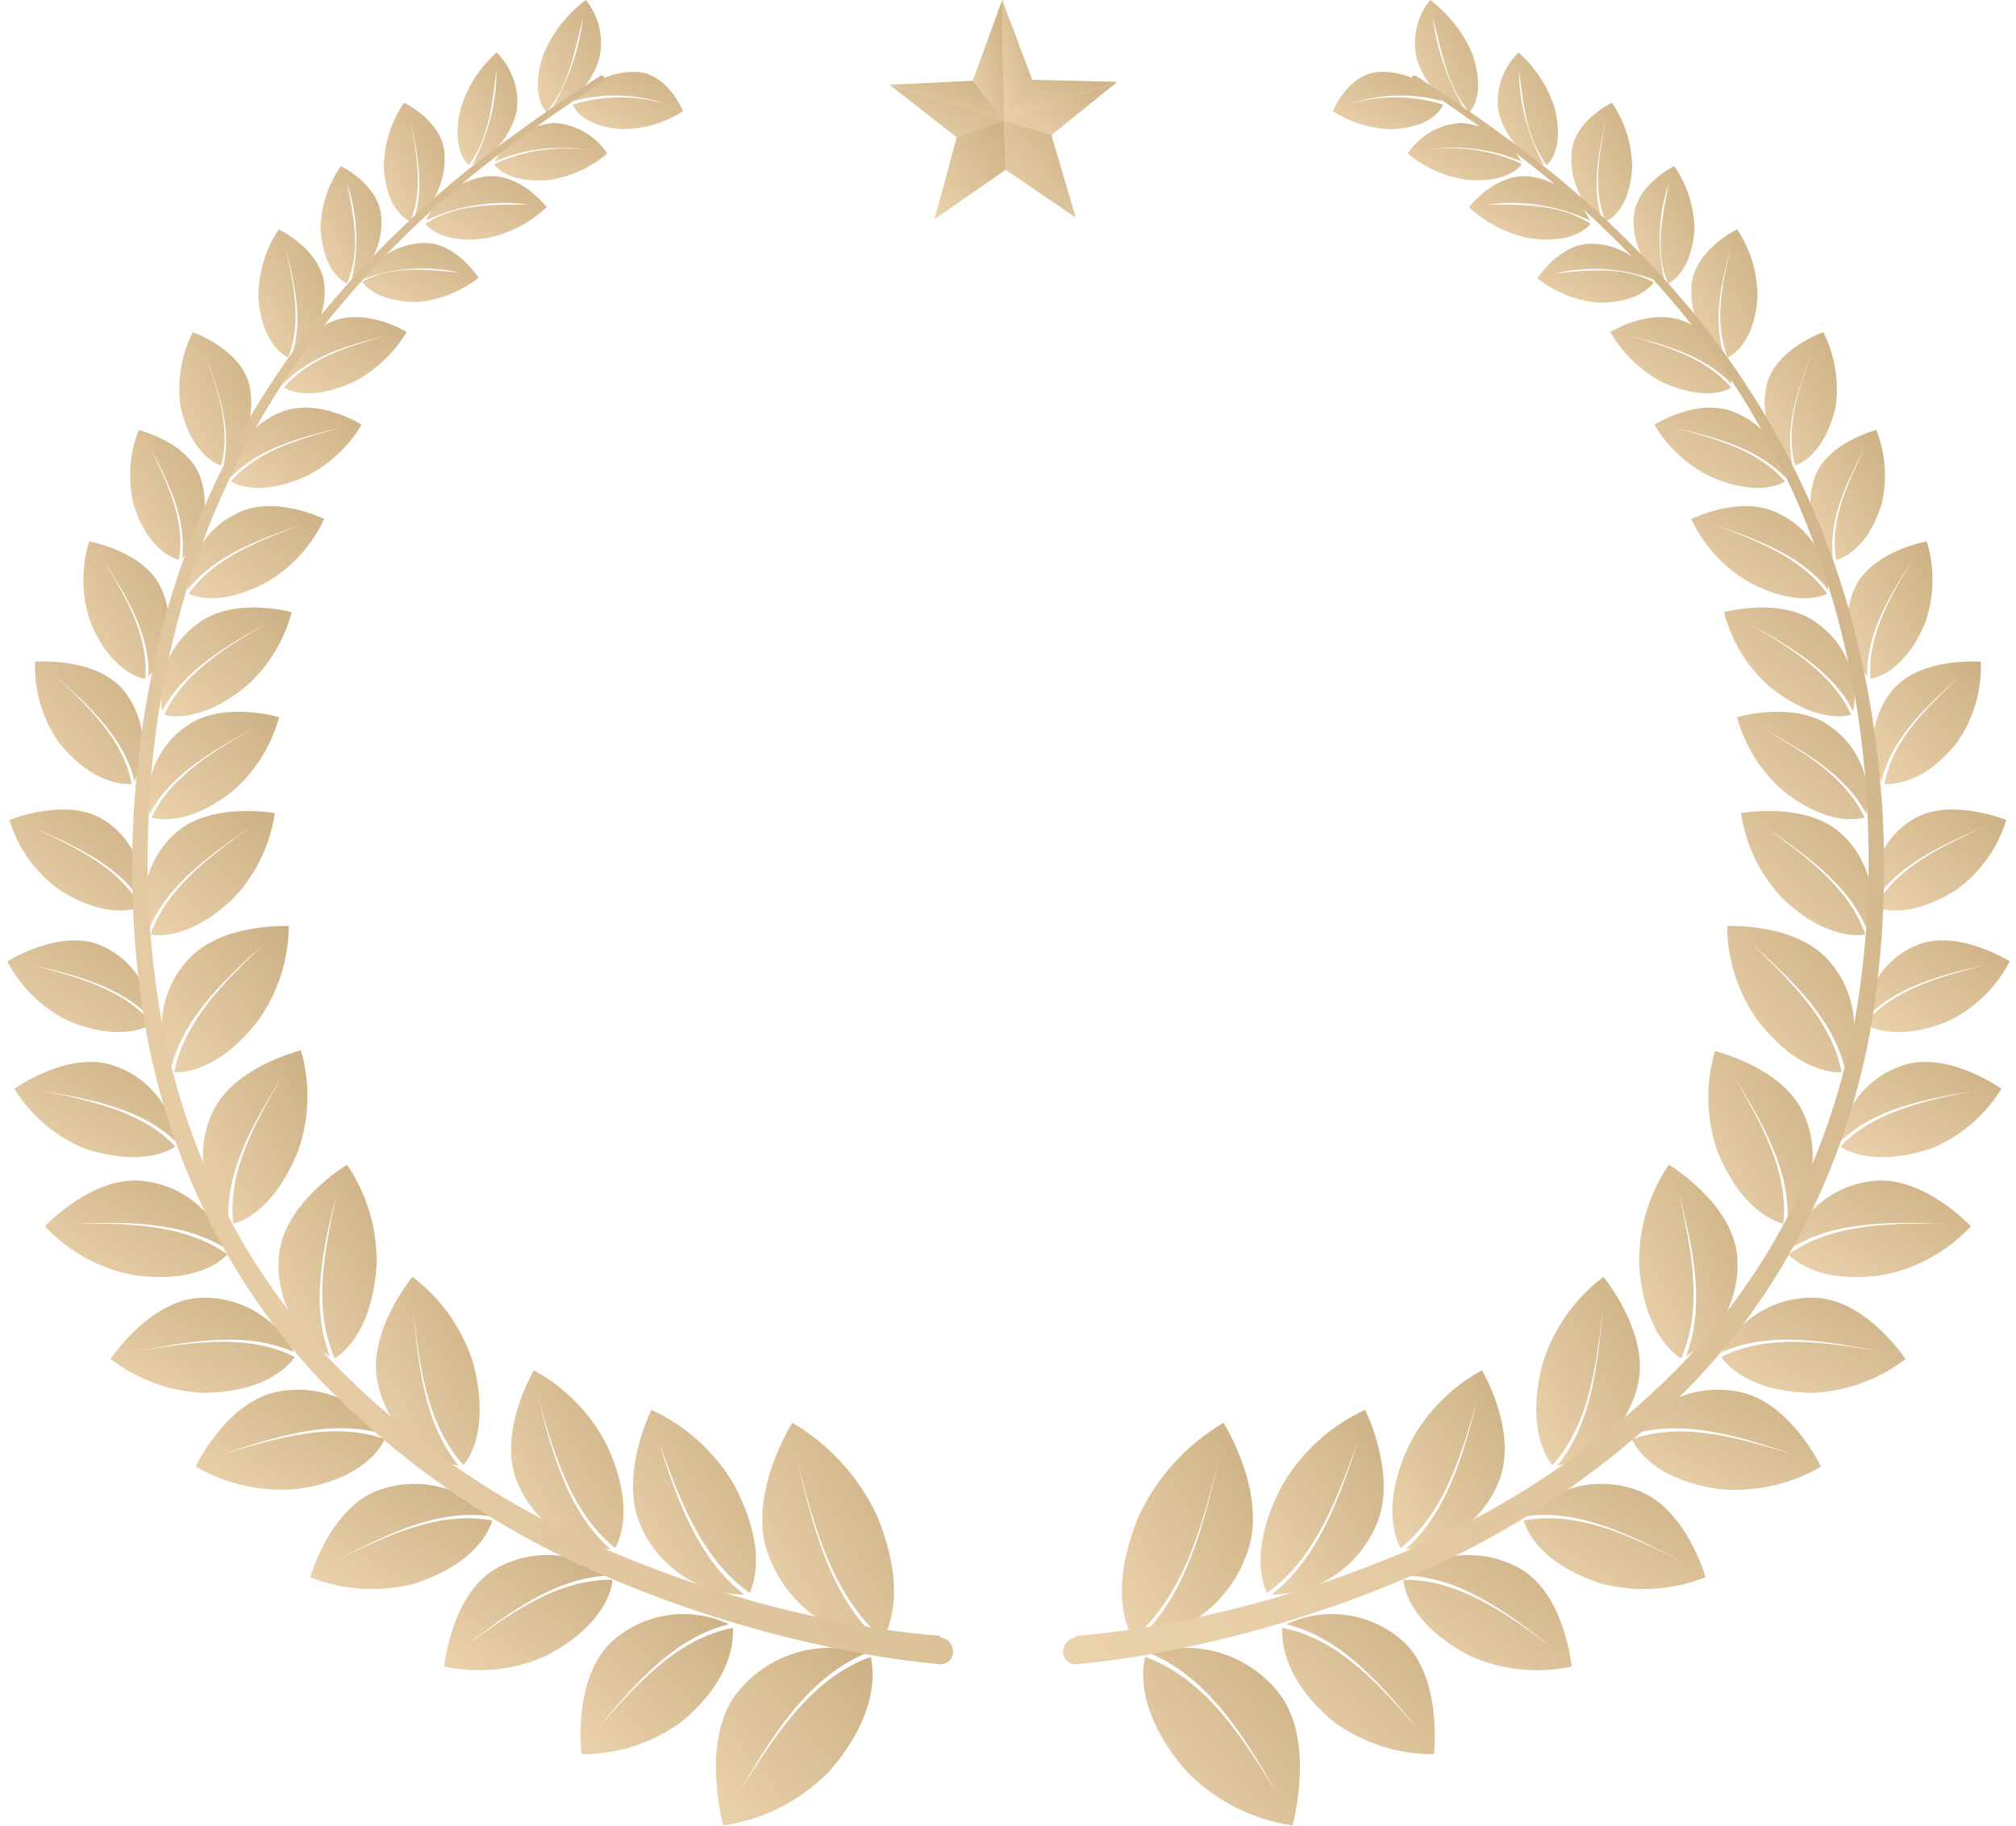 <svg width="170" height="154" viewBox="0 0 170 154" fill="none" xmlns="http://www.w3.org/2000/svg">
<path d="M80.751 11.306L78.805 18.485L84.644 10.188L80.751 11.306Z" fill="url(#paint0_linear)"/>
<path d="M84.883 14.267L84.644 10.188L78.805 18.485L84.883 14.267Z" fill="url(#paint1_linear)"/>
<path d="M82.376 6.791L75 7.153L84.647 10.182L82.376 6.791Z" fill="url(#paint2_linear)"/>
<path d="M80.686 11.597L84.647 10.185L75 7.155L80.686 11.597Z" fill="url(#paint3_linear)"/>
<path d="M87.141 6.972L84.512 0L84.648 10.191L87.141 6.972Z" fill="url(#paint4_linear)"/>
<path d="M82.016 6.834L84.645 10.191L84.509 0L82.016 6.834Z" fill="url(#paint5_linear)"/>
<path d="M88.454 11.562L94.209 6.914L84.647 10.185L88.454 11.562Z" fill="url(#paint6_linear)"/>
<path d="M87.037 6.732L84.647 10.175L94.209 6.905L87.037 6.732Z" fill="url(#paint7_linear)"/>
<path d="M84.783 14.319L90.708 18.347L84.647 10.188L84.783 14.319Z" fill="url(#paint8_linear)"/>
<path d="M88.659 11.393L84.647 10.188L90.708 18.347L88.659 11.393Z" fill="url(#paint9_linear)"/>
<path d="M84.644 10.188L84.559 10.205L78.805 18.485L84.644 10.274V10.188Z" fill="url(#paint10_linear)"/>
<path d="M84.647 10.185L84.596 10.099L75 7.155L84.579 10.202L84.647 10.185Z" fill="url(#paint11_linear)"/>
<path d="M84.648 10.191L84.717 10.105L84.512 0L84.597 10.122L84.648 10.191Z" fill="url(#paint12_linear)"/>
<path d="M84.647 10.185L84.732 10.219L94.209 6.914L84.681 10.116L84.647 10.185Z" fill="url(#paint13_linear)"/>
<path d="M84.647 10.188V10.274L90.708 18.347L84.715 10.205L84.647 10.188Z" fill="url(#paint14_linear)"/>
<path d="M96.989 139.461C101.992 141.561 105.014 146.657 107.695 151.27C104.861 146.743 101.736 141.613 96.562 139.754C96.374 140.58 95.657 144.315 99.977 149.325C102.386 151.841 105.559 153.477 108.993 153.973C108.993 153.973 111.059 146.553 107.661 142.577C106.386 141.052 104.693 139.943 102.793 139.388C100.894 138.834 98.874 138.859 96.989 139.461Z" fill="url(#paint15_linear)"/>
<path d="M108.466 137.001C113.179 138.155 116.525 142.166 119.548 145.815C116.406 142.252 112.94 138.224 108.124 137.311C108.124 138.034 107.92 141.391 112.376 145.161C114.847 147.001 117.842 147.986 120.914 147.967C120.914 147.967 121.699 141.288 118.148 138.292C116.824 137.168 115.209 136.449 113.494 136.221C111.778 135.992 110.034 136.263 108.466 137.001Z" fill="url(#paint16_linear)"/>
<path d="M118.612 132.894C123.256 133.083 127.149 136.078 130.752 138.85C127.098 136.199 123.051 133.186 118.355 133.255C118.355 133.944 118.97 137.042 123.888 139.642C126.596 140.871 129.623 141.197 132.528 140.571C132.528 140.571 131.947 134.288 128.02 132.222C126.549 131.428 124.884 131.069 123.22 131.188C121.555 131.307 119.957 131.898 118.612 132.894Z" fill="url(#paint17_linear)"/>
<path d="M128.664 127.889C133.309 127.252 137.731 129.61 141.761 131.693C137.68 129.679 133.223 127.389 128.477 128.25C128.664 128.922 129.74 131.865 135.068 133.587C137.973 134.333 141.037 134.14 143.827 133.036C143.827 133.036 142.12 126.994 137.885 125.634C136.294 125.092 134.583 125.016 132.951 125.415C131.319 125.815 129.832 126.672 128.664 127.889Z" fill="url(#paint18_linear)"/>
<path d="M137.611 120.975C142.119 119.65 146.883 121.233 151.271 122.697C146.883 121.388 142.017 119.822 137.611 121.406C137.902 122.025 139.438 124.848 145.022 125.606C147.993 125.874 150.974 125.213 153.559 123.712C153.559 123.712 150.879 118.066 146.439 117.36C144.779 117.061 143.069 117.242 141.507 117.882C139.945 118.521 138.594 119.594 137.611 120.975Z" fill="url(#paint19_linear)"/>
<path d="M145.213 114.044C149.311 112.236 154.058 113.148 158.361 113.958C154.024 113.252 149.191 112.425 145.145 114.457C145.52 114.99 147.33 117.383 152.743 117.486C155.62 117.39 158.396 116.391 160.683 114.629C160.683 114.629 157.387 109.619 153.067 109.465C151.464 109.406 149.876 109.805 148.487 110.615C147.098 111.425 145.963 112.613 145.213 114.044Z" fill="url(#paint20_linear)"/>
<path d="M150.814 105.413C154.571 102.968 159.352 103.089 163.809 103.192C159.386 103.192 154.469 103.192 150.814 105.809C151.258 106.291 153.461 108.339 158.84 107.53C161.659 106.979 164.234 105.545 166.199 103.433C166.199 103.433 162.084 99.026 157.815 99.629C156.222 99.817 154.715 100.461 153.474 101.487C152.233 102.512 151.31 103.875 150.814 105.413Z" fill="url(#paint21_linear)"/>
<path d="M155.131 96.343C158.085 93.434 162.524 92.694 166.537 91.988C162.524 92.797 157.999 93.709 155.199 96.704C155.694 97.066 158.085 98.426 162.849 96.877C165.303 95.869 167.377 94.103 168.774 91.833C168.774 91.833 164.215 88.579 160.441 89.87C159.035 90.324 157.787 91.175 156.845 92.322C155.904 93.469 155.309 94.865 155.131 96.343Z" fill="url(#paint22_linear)"/>
<path d="M157.234 86.015C159.796 83.174 163.842 82.21 167.479 81.367C163.825 82.348 159.71 83.346 157.234 86.359C157.712 86.669 160.035 87.891 164.355 86.101C166.548 85.024 168.343 83.269 169.477 81.091C169.477 81.091 165.038 78.285 161.623 79.731C160.37 80.243 159.29 81.108 158.511 82.222C157.733 83.336 157.29 84.653 157.234 86.015Z" fill="url(#paint23_linear)"/>
<path d="M157.979 76.185C159.96 72.931 163.768 71.296 167.217 69.781C163.802 71.399 159.943 73.103 158.133 76.512C158.662 76.718 161.155 77.527 165.048 74.997C167.017 73.555 168.468 71.507 169.181 69.161C169.181 69.161 164.314 67.181 161.224 69.161C160.061 69.884 159.134 70.934 158.557 72.183C157.98 73.431 157.78 74.822 157.979 76.185Z" fill="url(#paint24_linear)"/>
<path d="M158.652 65.885C159.574 62.011 162.853 59.222 165.38 56.95C162.665 59.515 159.574 62.321 158.908 66.143C159.472 66.143 162.101 66.229 164.97 62.7C166.399 60.7 167.126 58.277 167.036 55.814C167.036 55.814 161.913 55.384 159.557 58.241C158.7 59.296 158.16 60.576 157.999 61.93C157.839 63.284 158.065 64.656 158.652 65.885Z" fill="url(#paint25_linear)"/>
<path d="M157.468 57.076C157.332 53.427 159.398 50.191 161.276 47.212C159.483 50.225 157.417 53.582 157.741 57.266C158.271 57.162 160.644 56.577 162.335 52.549C163.117 50.329 163.165 47.913 162.471 45.663C162.471 45.663 157.707 46.507 156.358 49.709C155.839 50.918 155.668 52.25 155.864 53.553C156.06 54.856 156.616 56.077 157.468 57.076Z" fill="url(#paint26_linear)"/>
<path d="M154.566 47.092C154.173 43.649 155.796 40.584 157.264 37.744C155.881 40.653 154.242 43.855 154.839 47.229C155.3 47.092 157.435 46.403 158.647 42.599C159.168 40.494 159.019 38.278 158.22 36.264C158.22 36.264 153.934 37.348 152.978 40.395C152.611 41.551 152.565 42.786 152.845 43.967C153.125 45.147 153.72 46.228 154.566 47.092Z" fill="url(#paint27_linear)"/>
<path d="M151.152 39.154C150.418 35.815 151.75 32.544 152.859 29.566C151.767 32.578 150.469 35.935 151.374 39.275C151.835 39.103 153.884 38.242 154.789 34.317C155.092 32.159 154.729 29.959 153.747 28.017C153.747 28.017 149.632 29.445 148.949 32.561C148.703 33.758 148.777 35 149.164 36.159C149.551 37.318 150.237 38.352 151.152 39.154Z" fill="url(#paint28_linear)"/>
<path d="M145.414 30.069C144.356 27.005 145.193 23.786 145.927 20.877C145.278 23.838 144.475 27.108 145.688 30.155C146.097 29.949 147.89 28.95 148.198 25.18C148.229 23.106 147.634 21.07 146.49 19.345C146.49 19.345 142.87 21.066 142.631 24.096C142.542 25.249 142.752 26.406 143.24 27.453C143.728 28.5 144.477 29.402 145.414 30.069Z" fill="url(#paint29_linear)"/>
<path d="M135.157 18.69C134.115 15.832 134.849 12.871 135.396 10.082C134.935 12.82 134.218 15.832 135.396 18.69C135.772 18.517 137.445 17.605 137.633 14.111C137.615 12.166 137.02 10.272 135.925 8.671C135.925 8.671 132.63 10.22 132.51 13.009C132.444 14.104 132.651 15.197 133.114 16.19C133.576 17.183 134.279 18.042 135.157 18.69Z" fill="url(#paint30_linear)"/>
<path d="M140.412 23.837C139.696 21.06 139.809 18.132 140.736 15.419C140.207 18.122 139.489 21.117 140.651 23.923C141.026 23.734 142.631 22.822 142.887 19.361C142.862 17.445 142.267 15.58 141.18 14.008C141.18 14.008 137.901 15.591 137.765 18.346C137.702 19.413 137.912 20.479 138.375 21.441C138.839 22.402 139.54 23.228 140.412 23.837Z" fill="url(#paint31_linear)"/>
<path d="M130.182 13.912C128.823 11.453 128.101 8.688 128.082 5.873C128.441 8.558 128.646 11.553 130.421 13.929C130.695 13.688 131.907 12.431 131.104 9.126C130.53 7.308 129.473 5.683 128.048 4.427C127.406 5.055 126.917 5.825 126.62 6.677C126.324 7.528 126.228 8.438 126.34 9.333C126.574 10.349 127.044 11.295 127.712 12.091C128.38 12.887 129.227 13.512 130.182 13.912Z" fill="url(#paint32_linear)"/>
<path d="M123.648 9.468C122.145 7.035 121.179 4.305 120.813 1.463C121.53 4.131 121.957 7.161 123.904 9.468C124.143 9.192 125.27 7.884 124.177 4.596C123.414 2.767 122.175 1.178 120.591 0C120.031 0.693 119.639 1.508 119.447 2.381C119.254 3.254 119.266 4.159 119.481 5.027C119.804 6.033 120.346 6.953 121.067 7.722C121.788 8.49 122.669 9.087 123.648 9.468Z" fill="url(#paint33_linear)"/>
<path d="M95.968 138.326C100.117 134.418 101.534 128.445 102.798 123.005C101.449 128.428 99.912 134.487 95.541 138.223C95.131 137.517 93.407 134.246 96.019 127.894C97.555 124.595 100.05 121.845 103.174 120.01C103.174 120.01 107.135 126.276 105.052 131.285C104.334 133.193 103.105 134.861 101.5 136.104C99.896 137.348 97.981 138.117 95.968 138.326Z" fill="url(#paint34_linear)"/>
<path d="M107.238 134.497C111.2 131.398 112.976 126.251 114.512 121.569C112.805 126.217 110.978 131.45 106.829 134.359C106.521 133.705 105.275 130.641 108.143 125.236C109.772 122.462 112.203 120.258 115.11 118.918C115.11 118.918 118.098 124.822 115.827 129.126C115.03 130.736 113.804 132.09 112.288 133.039C110.771 133.987 109.023 134.492 107.238 134.497Z" fill="url(#paint35_linear)"/>
<path d="M118.519 130.68C122.088 127.53 123.42 122.555 124.581 118.027C123.283 122.52 121.866 127.564 118.109 130.577C117.768 129.974 116.402 127.134 118.775 121.97C120.143 119.251 122.307 117.021 124.973 115.583C124.973 115.583 128.166 120.971 126.305 125.171C125.639 126.725 124.559 128.063 123.184 129.035C121.81 130.008 120.195 130.577 118.519 130.68Z" fill="url(#paint36_linear)"/>
<path d="M131.313 123.64C134.318 119.956 134.728 114.86 135.172 110.213C134.659 114.843 134.113 120.025 130.903 123.588C130.476 123.054 128.649 120.524 130.083 114.981C130.998 112.076 132.788 109.53 135.206 107.699C135.206 107.699 139.201 112.519 138.092 116.875C137.7 118.528 136.858 120.037 135.66 121.233C134.462 122.428 132.956 123.262 131.313 123.64Z" fill="url(#paint37_linear)"/>
<path d="M142.169 114.405C143.876 109.998 142.698 105.04 141.571 100.633C142.561 105.178 143.688 110.221 141.759 114.577C141.178 114.232 138.617 112.408 138.224 106.71C138.158 103.693 139.03 100.732 140.717 98.24C140.717 98.24 146.13 101.459 146.489 106.004C146.623 107.672 146.289 109.344 145.525 110.83C144.761 112.315 143.598 113.554 142.169 114.405Z" fill="url(#paint38_linear)"/>
<path d="M150.726 103.014C150.965 98.538 148.438 94.407 146.098 90.602C148.335 94.441 150.862 98.71 150.384 103.221C149.735 103.048 146.867 102.153 144.818 97.092C143.876 94.371 143.804 91.421 144.613 88.657C144.613 88.657 150.47 90.052 152.143 94.062C152.793 95.532 153.006 97.161 152.754 98.751C152.502 100.34 151.798 101.821 150.726 103.014Z" fill="url(#paint39_linear)"/>
<path d="M155.578 90.162C154.537 85.789 150.917 82.484 147.604 79.506C150.831 82.588 154.434 85.996 155.305 90.454C154.639 90.454 151.617 90.454 148.236 86.099C146.566 83.775 145.659 80.982 145.641 78.112C145.641 78.112 151.651 77.802 154.383 81.228C155.408 82.446 156.065 83.935 156.276 85.519C156.488 87.102 156.246 88.713 155.578 90.162Z" fill="url(#paint40_linear)"/>
<path d="M157.486 78.533C155.95 74.626 152.193 72.043 148.761 69.702C152.176 72.147 155.933 74.867 157.299 78.826C156.684 78.929 153.884 79.239 150.229 75.693C148.396 73.731 147.204 71.25 146.814 68.583C146.814 68.583 152.261 67.585 155.25 70.305C156.37 71.313 157.177 72.626 157.574 74.086C157.97 75.546 157.94 77.09 157.486 78.533Z" fill="url(#paint41_linear)"/>
<path d="M156.273 60.004C154.565 56.562 150.723 54.392 147.325 52.516C150.74 54.513 154.463 56.682 156.102 60.297C155.573 60.435 153.029 60.951 149.272 57.956C147.365 56.3 146.007 54.095 145.379 51.638C145.379 51.638 150.314 50.261 153.319 52.637C154.455 53.455 155.336 54.582 155.86 55.887C156.383 57.192 156.526 58.62 156.273 60.004Z" fill="url(#paint42_linear)"/>
<path d="M157.388 68.67C155.578 65.227 151.804 63.178 148.406 61.319C151.821 63.264 155.543 65.382 157.234 68.962C156.687 69.1 154.143 69.685 150.404 66.742C148.506 65.1 147.138 62.924 146.477 60.493C146.477 60.493 151.394 59.029 154.434 61.336C155.567 62.149 156.447 63.27 156.97 64.569C157.493 65.868 157.638 67.29 157.388 68.67Z" fill="url(#paint43_linear)"/>
<path d="M154.179 49.766C151.874 46.805 148.066 45.48 144.6 44.258C148.015 45.583 151.891 46.977 154.077 50.076C153.615 50.317 151.362 51.212 147.383 49.043C145.305 47.812 143.644 45.975 142.619 43.776C142.619 43.776 146.888 41.641 150.081 43.362C151.284 43.944 152.304 44.85 153.027 45.981C153.751 47.111 154.149 48.421 154.179 49.766Z" fill="url(#paint44_linear)"/>
<path d="M150.588 40.315C148.18 37.785 144.577 36.872 141.316 36.098C144.577 36.993 148.231 37.94 150.519 40.608C150.109 40.849 148.163 41.899 144.321 40.246C142.317 39.284 140.641 37.745 139.506 35.822C139.506 35.822 143.16 33.481 146.251 34.772C147.402 35.215 148.414 35.965 149.177 36.941C149.941 37.917 150.428 39.083 150.588 40.315Z" fill="url(#paint45_linear)"/>
<path d="M146.028 32.41C143.791 30 140.411 29.088 137.337 28.296C140.393 29.191 143.826 30.155 145.977 32.686C145.601 32.944 143.774 33.856 140.154 32.238C138.337 31.261 136.824 29.795 135.783 28.003C135.783 28.003 139.198 25.886 142.118 27.143C143.168 27.601 144.082 28.329 144.767 29.253C145.453 30.177 145.888 31.265 146.028 32.41Z" fill="url(#paint46_linear)"/>
<path d="M134.075 18.604C131.349 17.32 128.314 16.854 125.332 17.261C128.235 17.261 131.462 17.141 134.126 18.879C133.853 19.189 132.589 20.601 129.003 20.102C127.084 19.728 125.308 18.815 123.881 17.468C123.881 17.468 126.118 14.541 129.003 14.886C130.089 15.032 131.12 15.449 132.006 16.098C132.891 16.747 133.602 17.608 134.075 18.604Z" fill="url(#paint47_linear)"/>
<path d="M139.408 23.569C136.761 22.591 133.887 22.417 131.143 23.07C133.841 22.795 136.846 22.416 139.459 23.81C139.237 24.137 138.161 25.532 134.763 25.532C132.895 25.365 131.115 24.653 129.641 23.483C129.641 23.483 131.536 20.488 134.251 20.557C135.294 20.572 136.316 20.857 137.219 21.384C138.122 21.912 138.876 22.664 139.408 23.569Z" fill="url(#paint48_linear)"/>
<path d="M128.271 13.605C125.718 12.515 122.908 12.193 120.177 12.676C122.946 12.243 125.779 12.645 128.322 13.829C128.117 14.139 127.025 15.447 123.695 15.172C121.861 14.912 120.135 14.143 118.709 12.951C119.21 12.194 119.881 11.566 120.667 11.117C121.453 10.669 122.332 10.413 123.234 10.369C124.273 10.448 125.277 10.785 126.156 11.349C127.035 11.914 127.761 12.689 128.271 13.605Z" fill="url(#paint49_linear)"/>
<path d="M121.596 8.517C118.984 7.814 116.223 7.922 113.673 8.827C116.287 8.009 119.085 8.009 121.698 8.827C121.562 9.171 120.759 10.686 117.515 10.893C115.699 10.891 113.922 10.366 112.393 9.378C112.393 9.378 113.656 6.245 116.234 6.073C117.257 6.017 118.278 6.21 119.211 6.635C120.144 7.061 120.962 7.706 121.596 8.517Z" fill="url(#paint50_linear)"/>
<path d="M90.724 137.979C93.274 137.775 95.81 137.431 98.323 136.947C105.038 135.707 111.603 133.751 117.908 131.111C126.882 127.47 135.018 122.009 141.813 115.067C145.555 111.148 148.702 106.693 151.153 101.846C153.652 96.862 155.423 91.539 156.412 86.044C157.379 80.523 157.746 74.912 157.505 69.311C157.323 63.844 156.556 58.413 155.217 53.112C152.806 43.435 148.318 34.409 142.069 26.671C137.45 21.021 132.123 15.998 126.223 11.729C124.055 10.128 122.296 8.94 121.101 8.131L119.222 6.892C119.157 6.844 119.108 6.777 119.084 6.699C119.059 6.622 119.06 6.538 119.086 6.461C119.112 6.432 119.143 6.409 119.178 6.393C119.214 6.376 119.252 6.368 119.291 6.368C119.33 6.368 119.368 6.376 119.403 6.393C119.439 6.409 119.47 6.432 119.496 6.461L121.374 7.684C122.586 8.493 124.362 9.663 126.496 11.247C132.51 15.508 137.946 20.543 142.667 26.224C149.096 34.019 153.758 43.138 156.327 52.94C159.118 63.853 159.624 75.233 157.812 86.353C156.854 92 155.082 97.474 152.553 102.604C150.091 107.648 146.891 112.29 143.059 116.375C136.127 123.564 127.812 129.252 118.625 133.091C112.189 135.827 105.488 137.881 98.63 139.219C96.034 139.743 93.412 140.128 90.775 140.372C90.632 140.384 90.487 140.366 90.35 140.318C90.214 140.271 90.089 140.196 89.983 140.097C89.877 139.998 89.793 139.878 89.735 139.745C89.677 139.612 89.648 139.468 89.648 139.322C89.647 139.02 89.759 138.728 89.962 138.505C90.164 138.281 90.442 138.143 90.741 138.117L90.724 137.979Z" fill="url(#paint51_linear)"/>
<path d="M72.995 139.461C67.992 141.561 64.97 146.657 62.289 151.27C65.124 146.743 68.248 141.613 73.422 139.754C73.61 140.58 74.327 144.315 70.007 149.325C67.6 151.844 64.427 153.48 60.991 153.973C60.991 153.973 58.925 146.553 62.323 142.577C63.597 141.052 65.291 139.943 67.191 139.388C69.09 138.834 71.11 138.859 72.995 139.461Z" fill="url(#paint52_linear)"/>
<path d="M61.471 137.001C56.775 138.155 53.411 142.166 50.389 145.815C53.531 142.252 56.997 138.224 61.812 137.311C61.812 138.034 62.017 141.391 57.561 145.161C55.09 147.001 52.095 147.986 49.023 147.967C49.023 147.967 48.238 141.288 51.789 138.292C53.113 137.168 54.727 136.449 56.443 136.221C58.158 135.992 59.903 136.263 61.471 137.001Z" fill="url(#paint53_linear)"/>
<path d="M51.383 132.894C46.756 133.083 42.845 136.078 39.243 138.85C42.897 136.199 46.944 133.186 51.639 133.255C51.639 133.944 51.024 137.042 46.107 139.642C43.398 140.871 40.371 141.197 37.467 140.571C37.467 140.571 38.064 134.288 41.975 132.222C43.446 131.428 45.11 131.069 46.775 131.188C48.44 131.307 50.037 131.898 51.383 132.894Z" fill="url(#paint54_linear)"/>
<path d="M41.321 127.889C36.676 127.252 32.254 129.61 28.224 131.693C32.322 129.679 36.864 127.389 41.509 128.25C41.321 128.922 40.245 131.865 34.918 133.587C32.013 134.333 28.949 134.14 26.158 133.036C26.158 133.036 27.866 126.994 32.1 125.634C33.691 125.092 35.402 125.016 37.034 125.415C38.666 125.815 40.153 126.672 41.321 127.889Z" fill="url(#paint55_linear)"/>
<path d="M32.376 120.965C27.885 119.639 23.104 121.223 18.716 122.686C23.104 121.378 27.971 119.811 32.461 121.395C32.154 122.015 30.617 124.838 25.034 125.595C22.062 125.864 19.081 125.202 16.496 123.702C16.496 123.702 19.177 118.055 23.616 117.349C25.266 117.064 26.962 117.252 28.51 117.891C30.059 118.53 31.398 119.595 32.376 120.965Z" fill="url(#paint56_linear)"/>
<path d="M24.794 114.044C20.696 112.236 15.949 113.148 11.646 113.958C15.983 113.252 20.816 112.425 24.863 114.457C24.504 114.99 22.677 117.383 17.264 117.486C14.387 117.39 11.611 116.391 9.324 114.629C9.324 114.629 12.62 109.619 16.94 109.465C18.544 109.406 20.131 109.805 21.52 110.615C22.91 111.425 24.044 112.613 24.794 114.044Z" fill="url(#paint57_linear)"/>
<path d="M19.176 105.413C15.436 102.968 10.638 103.089 6.199 103.192C10.604 103.192 15.522 103.192 19.176 105.809C18.732 106.291 16.529 108.339 11.15 107.53C8.331 106.979 5.756 105.545 3.791 103.433C3.791 103.433 7.906 99.026 12.175 99.629C13.768 99.817 15.275 100.461 16.516 101.487C17.757 102.512 18.68 103.875 19.176 105.413Z" fill="url(#paint58_linear)"/>
<path d="M14.871 96.343C11.9 93.434 7.46 92.694 3.448 91.988C7.46 92.797 11.985 93.709 14.786 96.704C14.29 97.066 11.9 98.426 7.136 96.877C4.682 95.869 2.607 94.103 1.211 91.833C1.211 91.833 5.77 88.579 9.544 89.87C10.954 90.319 12.207 91.168 13.152 92.316C14.097 93.464 14.694 94.862 14.871 96.343Z" fill="url(#paint59_linear)"/>
<path d="M12.843 86.015C10.265 83.174 6.218 82.21 2.598 81.367C6.252 82.348 10.384 83.346 12.843 86.359C12.365 86.669 10.043 87.891 5.74 86.101C3.545 85.025 1.75 83.27 0.617 81.091C0.617 81.091 5.057 78.285 8.472 79.731C9.718 80.251 10.791 81.118 11.565 82.231C12.34 83.344 12.783 84.657 12.843 86.015Z" fill="url(#paint60_linear)"/>
<path d="M12.009 76.185C10.012 72.931 6.204 71.296 2.755 69.781C6.17 71.399 10.029 73.103 11.856 76.512C11.309 76.718 8.816 77.527 4.923 74.997C2.954 73.555 1.504 71.507 0.791 69.161C0.791 69.161 5.657 67.181 8.748 69.161C9.909 69.886 10.836 70.936 11.415 72.184C11.994 73.431 12.201 74.821 12.009 76.185Z" fill="url(#paint61_linear)"/>
<path d="M11.338 65.885C10.416 62.011 7.138 59.222 4.611 56.95C7.326 59.515 10.416 62.321 11.1 66.143C10.519 66.143 7.889 66.229 5.021 62.7C3.592 60.7 2.865 58.277 2.955 55.814C2.955 55.814 8.077 55.384 10.434 58.241C11.29 59.296 11.831 60.576 11.991 61.93C12.152 63.284 11.925 64.656 11.338 65.885Z" fill="url(#paint62_linear)"/>
<path d="M12.522 57.076C12.659 53.427 10.592 50.191 8.714 47.212C10.507 50.225 12.573 53.582 12.249 57.266C11.719 57.162 9.346 56.577 7.656 52.549C6.873 50.329 6.825 47.913 7.519 45.663C7.519 45.663 12.283 46.507 13.632 49.709C14.168 50.914 14.348 52.25 14.151 53.557C13.954 54.863 13.389 56.085 12.522 57.076Z" fill="url(#paint63_linear)"/>
<path d="M15.357 47.092C15.766 43.649 14.127 40.584 12.659 37.744C14.042 40.653 15.681 43.855 15.083 47.229C14.622 47.092 12.488 46.403 11.276 42.599C10.755 40.494 10.904 38.278 11.703 36.264C11.703 36.264 16.006 37.348 16.945 40.395C17.316 41.551 17.364 42.787 17.084 43.968C16.803 45.15 16.206 46.23 15.357 47.092Z" fill="url(#paint64_linear)"/>
<path d="M18.856 39.154C19.59 35.815 18.259 32.544 17.149 29.566C18.241 32.578 19.539 35.935 18.634 39.275C18.173 39.103 16.124 38.242 15.219 34.317C14.912 32.159 15.276 29.958 16.261 28.017C16.261 28.017 20.359 29.445 21.042 32.561C21.29 33.757 21.219 34.998 20.835 36.156C20.451 37.315 19.768 38.35 18.856 39.154Z" fill="url(#paint65_linear)"/>
<path d="M24.575 30.069C25.634 27.005 24.797 23.786 24.063 20.877C24.712 23.838 25.515 27.108 24.302 30.155C23.892 29.949 22.099 28.95 21.792 25.18C21.761 23.106 22.356 21.07 23.5 19.345C23.5 19.345 27.12 21.066 27.359 24.096C27.448 25.249 27.238 26.406 26.75 27.453C26.262 28.5 25.513 29.402 24.575 30.069Z" fill="url(#paint66_linear)"/>
<path d="M34.837 18.69C35.879 15.832 35.145 12.871 34.598 10.082C35.059 12.82 35.776 15.832 34.598 18.69C34.222 18.517 32.566 17.605 32.361 14.111C32.379 12.166 32.974 10.272 34.069 8.671C34.069 8.671 37.364 10.22 37.484 13.009C37.55 14.104 37.343 15.197 36.88 16.19C36.418 17.183 35.715 18.042 34.837 18.69Z" fill="url(#paint67_linear)"/>
<path d="M29.593 23.837C30.294 21.058 30.175 18.132 29.251 15.419C29.78 18.122 30.497 21.117 29.251 23.923C28.875 23.734 27.27 22.822 27.031 19.361C27.05 17.444 27.646 15.577 28.739 14.008C28.739 14.008 32.017 15.591 32.154 18.346C32.223 19.405 32.025 20.464 31.576 21.425C31.128 22.386 30.446 23.215 29.593 23.837Z" fill="url(#paint68_linear)"/>
<path d="M39.807 13.912C41.154 11.45 41.864 8.685 41.873 5.873C41.514 8.558 41.309 11.553 39.534 13.929C39.26 13.688 38.048 12.431 38.851 9.126C39.415 7.312 40.46 5.687 41.873 4.427C42.515 5.055 43.004 5.825 43.3 6.677C43.597 7.528 43.693 8.438 43.58 9.333C43.354 10.342 42.894 11.283 42.239 12.079C41.583 12.875 40.749 13.503 39.807 13.912Z" fill="url(#paint69_linear)"/>
<path d="M46.344 9.468C47.846 7.035 48.813 4.305 49.179 1.463C48.461 4.131 48.052 7.161 46.088 9.468C45.849 9.192 44.722 7.884 45.815 4.596C46.578 2.767 47.816 1.178 49.401 0C49.96 0.693 50.352 1.508 50.545 2.381C50.737 3.254 50.726 4.159 50.51 5.027C50.187 6.033 49.646 6.953 48.925 7.722C48.204 8.49 47.322 9.087 46.344 9.468Z" fill="url(#paint70_linear)"/>
<path d="M74.023 138.326C69.874 134.418 68.456 128.445 67.193 123.005C68.559 128.428 70.078 134.487 74.45 138.223C74.859 137.517 76.584 134.246 73.972 127.894C72.436 124.595 69.94 121.845 66.817 120.01C66.817 120.01 62.804 126.276 64.871 131.354C65.604 133.258 66.848 134.919 68.465 136.15C70.081 137.382 72.006 138.135 74.023 138.326Z" fill="url(#paint71_linear)"/>
<path d="M62.752 134.497C58.791 131.433 57.015 126.268 55.53 121.569C57.237 126.217 59.064 131.45 63.214 134.359C63.521 133.705 64.767 130.641 61.899 125.236C60.271 122.462 57.84 120.258 54.932 118.918C54.932 118.918 51.961 124.822 54.232 129.126C55.021 130.728 56.235 132.078 57.739 133.026C59.243 133.974 60.979 134.483 62.752 134.497Z" fill="url(#paint72_linear)"/>
<path d="M51.484 130.68C47.898 127.53 46.566 122.555 45.405 118.027C46.703 122.52 48.12 127.564 51.876 130.577C52.218 129.974 53.584 127.134 51.21 121.97C49.842 119.251 47.679 117.021 45.012 115.583C45.012 115.583 41.819 120.971 43.68 125.171C44.348 126.728 45.431 128.067 46.808 129.04C48.186 130.012 49.805 130.58 51.484 130.68Z" fill="url(#paint73_linear)"/>
<path d="M38.678 123.64C35.672 119.956 35.263 114.86 34.819 110.213C35.331 114.843 35.877 120.025 39.087 123.588C39.531 123.054 41.341 120.524 39.907 114.981C38.992 112.076 37.202 109.53 34.785 107.699C34.785 107.699 30.772 112.519 31.899 116.875C32.29 118.528 33.132 120.037 34.33 121.233C35.528 122.428 37.034 123.262 38.678 123.64Z" fill="url(#paint74_linear)"/>
<path d="M27.817 114.405C26.109 109.998 27.288 105.04 28.414 100.633C27.424 105.178 26.297 110.221 28.227 114.577C28.807 114.232 31.368 112.408 31.761 106.71C31.827 103.693 30.955 100.732 29.268 98.24C29.268 98.24 23.855 101.459 23.514 106.004C23.374 107.671 23.703 109.343 24.465 110.829C25.226 112.315 26.388 113.555 27.817 114.405Z" fill="url(#paint75_linear)"/>
<path d="M19.265 103.021C19.026 98.546 21.57 94.414 23.892 90.61C21.673 94.449 19.128 98.752 19.675 103.228C20.255 103.056 23.09 102.195 25.156 97.031C26.104 94.312 26.181 91.362 25.378 88.596C25.378 88.596 19.521 89.99 17.848 94.001C17.183 95.48 16.963 97.122 17.215 98.725C17.466 100.329 18.179 101.822 19.265 103.021Z" fill="url(#paint76_linear)"/>
<path d="M14.413 90.162C15.455 85.789 19.075 82.484 22.387 79.506C19.16 82.588 15.557 85.996 14.686 90.454C15.352 90.454 18.375 90.454 21.756 86.099C23.425 83.775 24.332 80.982 24.351 78.112C24.351 78.112 18.34 77.802 15.608 81.228C14.584 82.446 13.927 83.935 13.715 85.519C13.503 87.102 13.745 88.713 14.413 90.162Z" fill="url(#paint77_linear)"/>
<path d="M12.502 78.533C14.039 74.626 17.813 72.043 21.228 69.702C17.813 72.147 14.056 74.867 12.69 78.826C13.305 78.929 16.105 79.239 19.759 75.693C21.593 73.731 22.784 71.25 23.174 68.583C23.174 68.583 17.727 67.585 14.756 70.305C13.635 71.312 12.826 72.624 12.426 74.084C12.026 75.543 12.053 77.088 12.502 78.533Z" fill="url(#paint78_linear)"/>
<path d="M13.679 60.004C15.386 56.562 19.228 54.392 22.626 52.516C19.211 54.513 15.489 56.682 13.849 60.297C14.396 60.435 16.923 60.951 20.679 57.956C22.588 56.298 23.951 54.095 24.59 51.638C24.59 51.638 19.638 50.261 16.633 52.637C15.496 53.455 14.615 54.582 14.092 55.887C13.569 57.192 13.425 58.62 13.679 60.004Z" fill="url(#paint79_linear)"/>
<path d="M12.606 68.67C14.416 65.227 18.19 63.178 21.588 61.319C18.173 63.264 14.45 65.382 12.777 68.962C13.323 69.1 15.85 69.685 19.607 66.742C21.505 65.1 22.873 62.924 23.534 60.493C23.534 60.493 18.616 59.029 15.594 61.336C14.455 62.144 13.568 63.264 13.038 64.563C12.509 65.862 12.359 67.287 12.606 68.67Z" fill="url(#paint80_linear)"/>
<path d="M15.812 49.766C18.118 46.805 21.925 45.48 25.392 44.258C21.977 45.583 18.101 46.977 15.915 50.076C16.376 50.317 18.63 51.212 22.608 49.043C24.67 47.801 26.316 45.967 27.338 43.776C27.338 43.776 23.052 41.641 19.859 43.362C18.666 43.951 17.656 44.861 16.942 45.99C16.229 47.12 15.838 48.427 15.812 49.766Z" fill="url(#paint81_linear)"/>
<path d="M19.398 40.315C21.806 37.785 25.409 36.872 28.67 36.098C25.426 36.993 21.755 37.94 19.467 40.608C19.877 40.849 21.823 41.899 25.665 40.246C27.672 39.282 29.352 37.743 30.497 35.822C30.497 35.822 26.843 33.481 23.667 34.772C22.528 35.225 21.531 35.979 20.78 36.954C20.029 37.929 19.552 39.09 19.398 40.315Z" fill="url(#paint82_linear)"/>
<path d="M23.873 32.41C26.127 30 29.508 29.088 32.581 28.296C29.525 29.191 26.093 30.155 23.941 32.686C24.317 32.944 26.144 33.856 29.764 32.238C31.638 31.284 33.206 29.816 34.289 28.003C34.289 28.003 30.874 25.886 27.954 27.143C26.876 27.583 25.931 28.302 25.215 29.226C24.499 30.151 24.036 31.249 23.873 32.41Z" fill="url(#paint83_linear)"/>
<path d="M35.909 18.604C38.635 17.32 41.669 16.854 44.651 17.261C41.765 17.261 38.521 17.141 35.857 18.879C36.131 19.189 37.394 20.601 40.98 20.102C42.902 19.735 44.679 18.821 46.102 17.468C46.102 17.468 43.866 14.541 40.98 14.886C39.895 15.032 38.863 15.449 37.978 16.098C37.092 16.747 36.381 17.608 35.909 18.604Z" fill="url(#paint84_linear)"/>
<path d="M30.586 23.562C33.228 22.567 36.102 22.375 38.851 23.012C36.153 22.736 33.148 22.357 30.535 23.752C30.757 24.079 31.833 25.473 35.231 25.473C37.099 25.306 38.879 24.594 40.353 23.425C40.353 23.425 38.458 20.429 35.743 20.498C34.695 20.52 33.67 20.814 32.767 21.351C31.864 21.887 31.113 22.649 30.586 23.562Z" fill="url(#paint85_linear)"/>
<path d="M41.713 13.623C44.266 12.533 47.077 12.21 49.807 12.693C47.039 12.261 44.205 12.662 41.662 13.846C41.867 14.156 42.96 15.465 46.289 15.189C48.101 14.912 49.803 14.138 51.207 12.951C50.706 12.194 50.035 11.566 49.249 11.117C48.464 10.669 47.584 10.413 46.682 10.369C45.653 10.461 44.662 10.805 43.796 11.372C42.93 11.94 42.215 12.712 41.713 13.623Z" fill="url(#paint86_linear)"/>
<path d="M48.397 8.516C51.009 7.813 53.77 7.921 56.32 8.826C53.707 8.008 50.908 8.008 48.295 8.826C48.431 9.171 49.234 10.685 52.478 10.892C54.294 10.89 56.072 10.365 57.601 9.377C57.601 9.377 56.337 6.244 53.759 6.072C52.737 6.019 51.717 6.213 50.784 6.639C49.851 7.064 49.033 7.708 48.397 8.516Z" fill="url(#paint87_linear)"/>
<path d="M79.263 137.979C76.713 137.775 74.177 137.431 71.664 136.947C64.961 135.703 58.408 133.747 52.113 131.111C43.139 127.47 35.003 122.009 28.208 115.067C24.466 111.148 21.319 106.693 18.868 101.846C16.369 96.862 14.598 91.539 13.609 86.044C12.642 80.523 12.275 74.912 12.516 69.311C12.698 63.844 13.465 58.413 14.804 53.112C17.215 43.435 21.703 34.409 27.952 26.671C32.571 21.021 37.898 15.998 43.798 11.729C45.966 10.128 47.725 8.94 48.92 8.131L50.799 6.892C50.864 6.844 50.913 6.777 50.938 6.699C50.962 6.622 50.961 6.538 50.935 6.461C50.91 6.432 50.878 6.409 50.843 6.393C50.807 6.376 50.769 6.368 50.73 6.368C50.691 6.368 50.653 6.376 50.618 6.393C50.583 6.409 50.551 6.432 50.525 6.461L48.647 7.684C47.435 8.493 45.659 9.663 43.525 11.247C37.511 15.508 32.075 20.543 27.355 26.224C20.931 34.024 16.27 43.141 13.694 52.94C10.903 63.853 10.397 75.233 12.209 86.353C13.167 92 14.939 97.474 17.468 102.604C19.936 107.645 23.136 112.286 26.962 116.375C33.895 123.564 42.209 129.252 51.396 133.091C57.832 135.827 64.533 137.881 71.391 139.219C73.987 139.742 76.609 140.127 79.246 140.372C79.389 140.384 79.534 140.366 79.671 140.318C79.807 140.271 79.932 140.196 80.038 140.097C80.144 139.998 80.228 139.878 80.286 139.745C80.344 139.612 80.373 139.468 80.373 139.322C80.374 139.02 80.262 138.728 80.059 138.505C79.857 138.281 79.579 138.143 79.28 138.117L79.263 137.979Z" fill="url(#paint88_linear)"/>
<defs>
<linearGradient id="paint0_linear" x1="84.392" y1="10.188" x2="76.598" y2="15.499" gradientUnits="userSpaceOnUse">
<stop stop-color="#CDB185"/>
<stop offset="1" stop-color="#EBD3AE"/>
</linearGradient>
<linearGradient id="paint1_linear" x1="84.621" y1="10.188" x2="76.717" y2="15.794" gradientUnits="userSpaceOnUse">
<stop stop-color="#CDB185"/>
<stop offset="1" stop-color="#EBD3AE"/>
</linearGradient>
<linearGradient id="paint2_linear" x1="84.231" y1="6.791" x2="82.035" y2="12.84" gradientUnits="userSpaceOnUse">
<stop stop-color="#CDB185"/>
<stop offset="1" stop-color="#EBD3AE"/>
</linearGradient>
<linearGradient id="paint3_linear" x1="84.231" y1="7.155" x2="80.754" y2="14.468" gradientUnits="userSpaceOnUse">
<stop stop-color="#CDB185"/>
<stop offset="1" stop-color="#EBD3AE"/>
</linearGradient>
<linearGradient id="paint4_linear" x1="87.028" y1="-3.51516e-08" x2="82.19" y2="1.209" gradientUnits="userSpaceOnUse">
<stop stop-color="#CDB185"/>
<stop offset="1" stop-color="#EBD3AE"/>
</linearGradient>
<linearGradient id="paint5_linear" x1="84.532" y1="-3.51516e-08" x2="79.694" y2="1.209" gradientUnits="userSpaceOnUse">
<stop stop-color="#CDB185"/>
<stop offset="1" stop-color="#EBD3AE"/>
</linearGradient>
<linearGradient id="paint6_linear" x1="93.796" y1="6.914" x2="90.034" y2="14.408" gradientUnits="userSpaceOnUse">
<stop stop-color="#CDB185"/>
<stop offset="1" stop-color="#EBD3AE"/>
</linearGradient>
<linearGradient id="paint7_linear" x1="93.796" y1="6.732" x2="91.525" y2="12.838" gradientUnits="userSpaceOnUse">
<stop stop-color="#CDB185"/>
<stop offset="1" stop-color="#EBD3AE"/>
</linearGradient>
<linearGradient id="paint8_linear" x1="90.446" y1="10.188" x2="82.638" y2="15.804" gradientUnits="userSpaceOnUse">
<stop stop-color="#CDB185"/>
<stop offset="1" stop-color="#EBD3AE"/>
</linearGradient>
<linearGradient id="paint9_linear" x1="90.446" y1="10.188" x2="82.638" y2="15.804" gradientUnits="userSpaceOnUse">
<stop stop-color="#CDB185"/>
<stop offset="1" stop-color="#EBD3AE"/>
</linearGradient>
<linearGradient id="paint10_linear" x1="84.392" y1="10.188" x2="76.598" y2="15.499" gradientUnits="userSpaceOnUse">
<stop stop-color="#CDB185"/>
<stop offset="1" stop-color="#EBD3AE"/>
</linearGradient>
<linearGradient id="paint11_linear" x1="84.231" y1="7.155" x2="82.417" y2="12.715" gradientUnits="userSpaceOnUse">
<stop stop-color="#CDB185"/>
<stop offset="1" stop-color="#EBD3AE"/>
</linearGradient>
<linearGradient id="paint12_linear" x1="84.708" y1="-3.51516e-08" x2="84.307" y2="0.008" gradientUnits="userSpaceOnUse">
<stop stop-color="#CDB185"/>
<stop offset="1" stop-color="#EBD3AE"/>
</linearGradient>
<linearGradient id="paint13_linear" x1="93.796" y1="6.914" x2="91.683" y2="12.832" gradientUnits="userSpaceOnUse">
<stop stop-color="#CDB185"/>
<stop offset="1" stop-color="#EBD3AE"/>
</linearGradient>
<linearGradient id="paint14_linear" x1="90.446" y1="10.188" x2="82.638" y2="15.804" gradientUnits="userSpaceOnUse">
<stop stop-color="#CDB185"/>
<stop offset="1" stop-color="#EBD3AE"/>
</linearGradient>
<linearGradient id="paint15_linear" x1="109.044" y1="138.99" x2="94.108" y2="151.746" gradientUnits="userSpaceOnUse">
<stop stop-color="#CDB185"/>
<stop offset="1" stop-color="#EBD3AE"/>
</linearGradient>
<linearGradient id="paint16_linear" x1="120.432" y1="136.142" x2="108.512" y2="148.697" gradientUnits="userSpaceOnUse">
<stop stop-color="#CDB185"/>
<stop offset="1" stop-color="#EBD3AE"/>
</linearGradient>
<linearGradient id="paint17_linear" x1="131.916" y1="131.166" x2="122.667" y2="144.23" gradientUnits="userSpaceOnUse">
<stop stop-color="#CDB185"/>
<stop offset="1" stop-color="#EBD3AE"/>
</linearGradient>
<linearGradient id="paint18_linear" x1="143.164" y1="125.163" x2="135.285" y2="138.367" gradientUnits="userSpaceOnUse">
<stop stop-color="#CDB185"/>
<stop offset="1" stop-color="#EBD3AE"/>
</linearGradient>
<linearGradient id="paint19_linear" x1="152.871" y1="117.22" x2="145.695" y2="130.342" gradientUnits="userSpaceOnUse">
<stop stop-color="#CDB185"/>
<stop offset="1" stop-color="#EBD3AE"/>
</linearGradient>
<linearGradient id="paint20_linear" x1="160.012" y1="109.459" x2="153.282" y2="122.073" gradientUnits="userSpaceOnUse">
<stop stop-color="#CDB185"/>
<stop offset="1" stop-color="#EBD3AE"/>
</linearGradient>
<linearGradient id="paint21_linear" x1="165.535" y1="99.572" x2="158.614" y2="112.23" gradientUnits="userSpaceOnUse">
<stop stop-color="#CDB185"/>
<stop offset="1" stop-color="#EBD3AE"/>
</linearGradient>
<linearGradient id="paint22_linear" x1="168.185" y1="89.567" x2="160.984" y2="101.407" gradientUnits="userSpaceOnUse">
<stop stop-color="#CDB185"/>
<stop offset="1" stop-color="#EBD3AE"/>
</linearGradient>
<linearGradient id="paint23_linear" x1="168.949" y1="79.317" x2="161.8" y2="90.27" gradientUnits="userSpaceOnUse">
<stop stop-color="#CDB185"/>
<stop offset="1" stop-color="#EBD3AE"/>
</linearGradient>
<linearGradient id="paint24_linear" x1="168.694" y1="68.281" x2="160.355" y2="78.971" gradientUnits="userSpaceOnUse">
<stop stop-color="#CDB185"/>
<stop offset="1" stop-color="#EBD3AE"/>
</linearGradient>
<linearGradient id="paint25_linear" x1="166.651" y1="55.791" x2="156.337" y2="64.564" gradientUnits="userSpaceOnUse">
<stop stop-color="#CDB185"/>
<stop offset="1" stop-color="#EBD3AE"/>
</linearGradient>
<linearGradient id="paint26_linear" x1="162.649" y1="45.663" x2="152.327" y2="51.843" gradientUnits="userSpaceOnUse">
<stop stop-color="#CDB185"/>
<stop offset="1" stop-color="#EBD3AE"/>
</linearGradient>
<linearGradient id="paint27_linear" x1="158.68" y1="36.264" x2="149.286" y2="41.48" gradientUnits="userSpaceOnUse">
<stop stop-color="#CDB185"/>
<stop offset="1" stop-color="#EBD3AE"/>
</linearGradient>
<linearGradient id="paint28_linear" x1="154.63" y1="28.017" x2="145.292" y2="32.905" gradientUnits="userSpaceOnUse">
<stop stop-color="#CDB185"/>
<stop offset="1" stop-color="#EBD3AE"/>
</linearGradient>
<linearGradient id="paint29_linear" x1="147.958" y1="19.345" x2="139.223" y2="23.716" gradientUnits="userSpaceOnUse">
<stop stop-color="#CDB185"/>
<stop offset="1" stop-color="#EBD3AE"/>
</linearGradient>
<linearGradient id="paint30_linear" x1="137.411" y1="8.671" x2="129.358" y2="12.667" gradientUnits="userSpaceOnUse">
<stop stop-color="#CDB185"/>
<stop offset="1" stop-color="#EBD3AE"/>
</linearGradient>
<linearGradient id="paint31_linear" x1="142.666" y1="14.008" x2="134.647" y2="18.028" gradientUnits="userSpaceOnUse">
<stop stop-color="#CDB185"/>
<stop offset="1" stop-color="#EBD3AE"/>
</linearGradient>
<linearGradient id="paint32_linear" x1="131.156" y1="4.427" x2="123.324" y2="8.481" gradientUnits="userSpaceOnUse">
<stop stop-color="#CDB185"/>
<stop offset="1" stop-color="#EBD3AE"/>
</linearGradient>
<linearGradient id="paint33_linear" x1="124.416" y1="-3.26578e-08" x2="116.379" y2="4.385" gradientUnits="userSpaceOnUse">
<stop stop-color="#CDB185"/>
<stop offset="1" stop-color="#EBD3AE"/>
</linearGradient>
<linearGradient id="paint34_linear" x1="105.18" y1="120.01" x2="89.074" y2="129.422" gradientUnits="userSpaceOnUse">
<stop stop-color="#CDB185"/>
<stop offset="1" stop-color="#EBD3AE"/>
</linearGradient>
<linearGradient id="paint35_linear" x1="116.231" y1="118.918" x2="101.902" y2="128.166" gradientUnits="userSpaceOnUse">
<stop stop-color="#CDB185"/>
<stop offset="1" stop-color="#EBD3AE"/>
</linearGradient>
<linearGradient id="paint36_linear" x1="126.478" y1="115.583" x2="112.95" y2="123.808" gradientUnits="userSpaceOnUse">
<stop stop-color="#CDB185"/>
<stop offset="1" stop-color="#EBD3AE"/>
</linearGradient>
<linearGradient id="paint37_linear" x1="137.909" y1="107.699" x2="124.579" y2="114.779" gradientUnits="userSpaceOnUse">
<stop stop-color="#CDB185"/>
<stop offset="1" stop-color="#EBD3AE"/>
</linearGradient>
<linearGradient id="paint38_linear" x1="146.159" y1="98.24" x2="133.1" y2="104.662" gradientUnits="userSpaceOnUse">
<stop stop-color="#CDB185"/>
<stop offset="1" stop-color="#EBD3AE"/>
</linearGradient>
<linearGradient id="paint39_linear" x1="152.477" y1="88.657" x2="139.661" y2="96.157" gradientUnits="userSpaceOnUse">
<stop stop-color="#CDB185"/>
<stop offset="1" stop-color="#EBD3AE"/>
</linearGradient>
<linearGradient id="paint40_linear" x1="155.888" y1="78.105" x2="143.611" y2="88.414" gradientUnits="userSpaceOnUse">
<stop stop-color="#CDB185"/>
<stop offset="1" stop-color="#EBD3AE"/>
</linearGradient>
<linearGradient id="paint41_linear" x1="157.374" y1="68.404" x2="146.802" y2="79.188" gradientUnits="userSpaceOnUse">
<stop stop-color="#CDB185"/>
<stop offset="1" stop-color="#EBD3AE"/>
</linearGradient>
<linearGradient id="paint42_linear" x1="155.919" y1="51.241" x2="146.76" y2="61.887" gradientUnits="userSpaceOnUse">
<stop stop-color="#CDB185"/>
<stop offset="1" stop-color="#EBD3AE"/>
</linearGradient>
<linearGradient id="paint43_linear" x1="157.031" y1="60.035" x2="148.001" y2="70.673" gradientUnits="userSpaceOnUse">
<stop stop-color="#CDB185"/>
<stop offset="1" stop-color="#EBD3AE"/>
</linearGradient>
<linearGradient id="paint44_linear" x1="153.68" y1="42.691" x2="146.329" y2="53.277" gradientUnits="userSpaceOnUse">
<stop stop-color="#CDB185"/>
<stop offset="1" stop-color="#EBD3AE"/>
</linearGradient>
<linearGradient id="paint45_linear" x1="150.109" y1="34.384" x2="143.935" y2="44.162" gradientUnits="userSpaceOnUse">
<stop stop-color="#CDB185"/>
<stop offset="1" stop-color="#EBD3AE"/>
</linearGradient>
<linearGradient id="paint46_linear" x1="145.586" y1="26.744" x2="139.66" y2="35.885" gradientUnits="userSpaceOnUse">
<stop stop-color="#CDB185"/>
<stop offset="1" stop-color="#EBD3AE"/>
</linearGradient>
<linearGradient id="paint47_linear" x1="133.684" y1="14.857" x2="129.171" y2="23.224" gradientUnits="userSpaceOnUse">
<stop stop-color="#CDB185"/>
<stop offset="1" stop-color="#EBD3AE"/>
</linearGradient>
<linearGradient id="paint48_linear" x1="139.035" y1="20.556" x2="134.908" y2="28.441" gradientUnits="userSpaceOnUse">
<stop stop-color="#CDB185"/>
<stop offset="1" stop-color="#EBD3AE"/>
</linearGradient>
<linearGradient id="paint49_linear" x1="127.907" y1="10.369" x2="123.907" y2="18.061" gradientUnits="userSpaceOnUse">
<stop stop-color="#CDB185"/>
<stop offset="1" stop-color="#EBD3AE"/>
</linearGradient>
<linearGradient id="paint50_linear" x1="121.297" y1="6.063" x2="117.237" y2="13.637" gradientUnits="userSpaceOnUse">
<stop stop-color="#CDB185"/>
<stop offset="1" stop-color="#EBD3AE"/>
</linearGradient>
<linearGradient id="paint51_linear" x1="155.887" y1="6.368" x2="47.653" y2="60.508" gradientUnits="userSpaceOnUse">
<stop stop-color="#CDB185"/>
<stop offset="1" stop-color="#EBD3AE"/>
</linearGradient>
<linearGradient id="paint52_linear" x1="73.013" y1="138.99" x2="58.077" y2="151.746" gradientUnits="userSpaceOnUse">
<stop stop-color="#CDB185"/>
<stop offset="1" stop-color="#EBD3AE"/>
</linearGradient>
<linearGradient id="paint53_linear" x1="61.258" y1="136.142" x2="49.338" y2="148.697" gradientUnits="userSpaceOnUse">
<stop stop-color="#CDB185"/>
<stop offset="1" stop-color="#EBD3AE"/>
</linearGradient>
<linearGradient id="paint54_linear" x1="51.027" y1="131.166" x2="41.778" y2="144.23" gradientUnits="userSpaceOnUse">
<stop stop-color="#CDB185"/>
<stop offset="1" stop-color="#EBD3AE"/>
</linearGradient>
<linearGradient id="paint55_linear" x1="40.846" y1="125.163" x2="32.967" y2="138.367" gradientUnits="userSpaceOnUse">
<stop stop-color="#CDB185"/>
<stop offset="1" stop-color="#EBD3AE"/>
</linearGradient>
<linearGradient id="paint56_linear" x1="31.772" y1="117.22" x2="24.614" y2="130.34" gradientUnits="userSpaceOnUse">
<stop stop-color="#CDB185"/>
<stop offset="1" stop-color="#EBD3AE"/>
</linearGradient>
<linearGradient id="paint57_linear" x1="24.192" y1="109.459" x2="17.461" y2="122.073" gradientUnits="userSpaceOnUse">
<stop stop-color="#CDB185"/>
<stop offset="1" stop-color="#EBD3AE"/>
</linearGradient>
<linearGradient id="paint58_linear" x1="18.511" y1="99.572" x2="11.59" y2="112.23" gradientUnits="userSpaceOnUse">
<stop stop-color="#CDB185"/>
<stop offset="1" stop-color="#EBD3AE"/>
</linearGradient>
<linearGradient id="paint59_linear" x1="14.281" y1="89.567" x2="7.085" y2="101.415" gradientUnits="userSpaceOnUse">
<stop stop-color="#CDB185"/>
<stop offset="1" stop-color="#EBD3AE"/>
</linearGradient>
<linearGradient id="paint60_linear" x1="12.315" y1="79.317" x2="5.162" y2="90.261" gradientUnits="userSpaceOnUse">
<stop stop-color="#CDB185"/>
<stop offset="1" stop-color="#EBD3AE"/>
</linearGradient>
<linearGradient id="paint61_linear" x1="11.591" y1="68.281" x2="3.255" y2="78.979" gradientUnits="userSpaceOnUse">
<stop stop-color="#CDB185"/>
<stop offset="1" stop-color="#EBD3AE"/>
</linearGradient>
<linearGradient id="paint62_linear" x1="11.649" y1="55.791" x2="1.335" y2="64.564" gradientUnits="userSpaceOnUse">
<stop stop-color="#CDB185"/>
<stop offset="1" stop-color="#EBD3AE"/>
</linearGradient>
<linearGradient id="paint63_linear" x1="13.918" y1="45.663" x2="3.579" y2="51.873" gradientUnits="userSpaceOnUse">
<stop stop-color="#CDB185"/>
<stop offset="1" stop-color="#EBD3AE"/>
</linearGradient>
<linearGradient id="paint64_linear" x1="16.992" y1="36.264" x2="7.593" y2="41.486" gradientUnits="userSpaceOnUse">
<stop stop-color="#CDB185"/>
<stop offset="1" stop-color="#EBD3AE"/>
</linearGradient>
<linearGradient id="paint65_linear" x1="20.925" y1="28.017" x2="11.598" y2="32.889" gradientUnits="userSpaceOnUse">
<stop stop-color="#CDB185"/>
<stop offset="1" stop-color="#EBD3AE"/>
</linearGradient>
<linearGradient id="paint66_linear" x1="27.137" y1="19.345" x2="18.403" y2="23.716" gradientUnits="userSpaceOnUse">
<stop stop-color="#CDB185"/>
<stop offset="1" stop-color="#EBD3AE"/>
</linearGradient>
<linearGradient id="paint67_linear" x1="37.274" y1="8.671" x2="29.221" y2="12.667" gradientUnits="userSpaceOnUse">
<stop stop-color="#CDB185"/>
<stop offset="1" stop-color="#EBD3AE"/>
</linearGradient>
<linearGradient id="paint68_linear" x1="31.945" y1="14.008" x2="23.924" y2="18.031" gradientUnits="userSpaceOnUse">
<stop stop-color="#CDB185"/>
<stop offset="1" stop-color="#EBD3AE"/>
</linearGradient>
<linearGradient id="paint69_linear" x1="43.408" y1="4.427" x2="35.607" y2="8.438" gradientUnits="userSpaceOnUse">
<stop stop-color="#CDB185"/>
<stop offset="1" stop-color="#EBD3AE"/>
</linearGradient>
<linearGradient id="paint70_linear" x1="50.451" y1="-3.26578e-08" x2="42.414" y2="4.385" gradientUnits="userSpaceOnUse">
<stop stop-color="#CDB185"/>
<stop offset="1" stop-color="#EBD3AE"/>
</linearGradient>
<linearGradient id="paint71_linear" x1="74.908" y1="120.01" x2="58.763" y2="129.49" gradientUnits="userSpaceOnUse">
<stop stop-color="#CDB185"/>
<stop offset="1" stop-color="#EBD3AE"/>
</linearGradient>
<linearGradient id="paint72_linear" x1="63.3" y1="118.918" x2="48.979" y2="128.148" gradientUnits="userSpaceOnUse">
<stop stop-color="#CDB185"/>
<stop offset="1" stop-color="#EBD3AE"/>
</linearGradient>
<linearGradient id="paint73_linear" x1="52.168" y1="115.583" x2="38.64" y2="123.808" gradientUnits="userSpaceOnUse">
<stop stop-color="#CDB185"/>
<stop offset="1" stop-color="#EBD3AE"/>
</linearGradient>
<linearGradient id="paint74_linear" x1="40.072" y1="107.699" x2="26.736" y2="114.788" gradientUnits="userSpaceOnUse">
<stop stop-color="#CDB185"/>
<stop offset="1" stop-color="#EBD3AE"/>
</linearGradient>
<linearGradient id="paint75_linear" x1="31.407" y1="98.24" x2="18.362" y2="104.644" gradientUnits="userSpaceOnUse">
<stop stop-color="#CDB185"/>
<stop offset="1" stop-color="#EBD3AE"/>
</linearGradient>
<linearGradient id="paint76_linear" x1="25.548" y1="88.596" x2="12.692" y2="96.095" gradientUnits="userSpaceOnUse">
<stop stop-color="#CDB185"/>
<stop offset="1" stop-color="#EBD3AE"/>
</linearGradient>
<linearGradient id="paint77_linear" x1="23.888" y1="78.105" x2="11.611" y2="88.414" gradientUnits="userSpaceOnUse">
<stop stop-color="#CDB185"/>
<stop offset="1" stop-color="#EBD3AE"/>
</linearGradient>
<linearGradient id="paint78_linear" x1="22.698" y1="68.404" x2="12.126" y2="79.182" gradientUnits="userSpaceOnUse">
<stop stop-color="#CDB185"/>
<stop offset="1" stop-color="#EBD3AE"/>
</linearGradient>
<linearGradient id="paint79_linear" x1="24.113" y1="51.241" x2="14.956" y2="61.901" gradientUnits="userSpaceOnUse">
<stop stop-color="#CDB185"/>
<stop offset="1" stop-color="#EBD3AE"/>
</linearGradient>
<linearGradient id="paint80_linear" x1="23.057" y1="60.035" x2="14.029" y2="70.683" gradientUnits="userSpaceOnUse">
<stop stop-color="#CDB185"/>
<stop offset="1" stop-color="#EBD3AE"/>
</linearGradient>
<linearGradient id="paint81_linear" x1="26.84" y1="42.691" x2="19.482" y2="53.257" gradientUnits="userSpaceOnUse">
<stop stop-color="#CDB185"/>
<stop offset="1" stop-color="#EBD3AE"/>
</linearGradient>
<linearGradient id="paint82_linear" x1="30.018" y1="34.384" x2="23.848" y2="44.17" gradientUnits="userSpaceOnUse">
<stop stop-color="#CDB185"/>
<stop offset="1" stop-color="#EBD3AE"/>
</linearGradient>
<linearGradient id="paint83_linear" x1="33.839" y1="26.744" x2="27.953" y2="35.974" gradientUnits="userSpaceOnUse">
<stop stop-color="#CDB185"/>
<stop offset="1" stop-color="#EBD3AE"/>
</linearGradient>
<linearGradient id="paint84_linear" x1="45.66" y1="14.857" x2="41.148" y2="23.224" gradientUnits="userSpaceOnUse">
<stop stop-color="#CDB185"/>
<stop offset="1" stop-color="#EBD3AE"/>
</linearGradient>
<linearGradient id="paint85_linear" x1="39.929" y1="20.497" x2="35.802" y2="28.382" gradientUnits="userSpaceOnUse">
<stop stop-color="#CDB185"/>
<stop offset="1" stop-color="#EBD3AE"/>
</linearGradient>
<linearGradient id="paint86_linear" x1="50.795" y1="10.369" x2="46.756" y2="18.053" gradientUnits="userSpaceOnUse">
<stop stop-color="#CDB185"/>
<stop offset="1" stop-color="#EBD3AE"/>
</linearGradient>
<linearGradient id="paint87_linear" x1="57.199" y1="6.063" x2="53.141" y2="13.636" gradientUnits="userSpaceOnUse">
<stop stop-color="#CDB185"/>
<stop offset="1" stop-color="#EBD3AE"/>
</linearGradient>
<linearGradient id="paint88_linear" x1="77.383" y1="6.368" x2="-30.851" y2="60.508" gradientUnits="userSpaceOnUse">
<stop stop-color="#CDB185"/>
<stop offset="1" stop-color="#EBD3AE"/>
</linearGradient>
</defs>
</svg>
